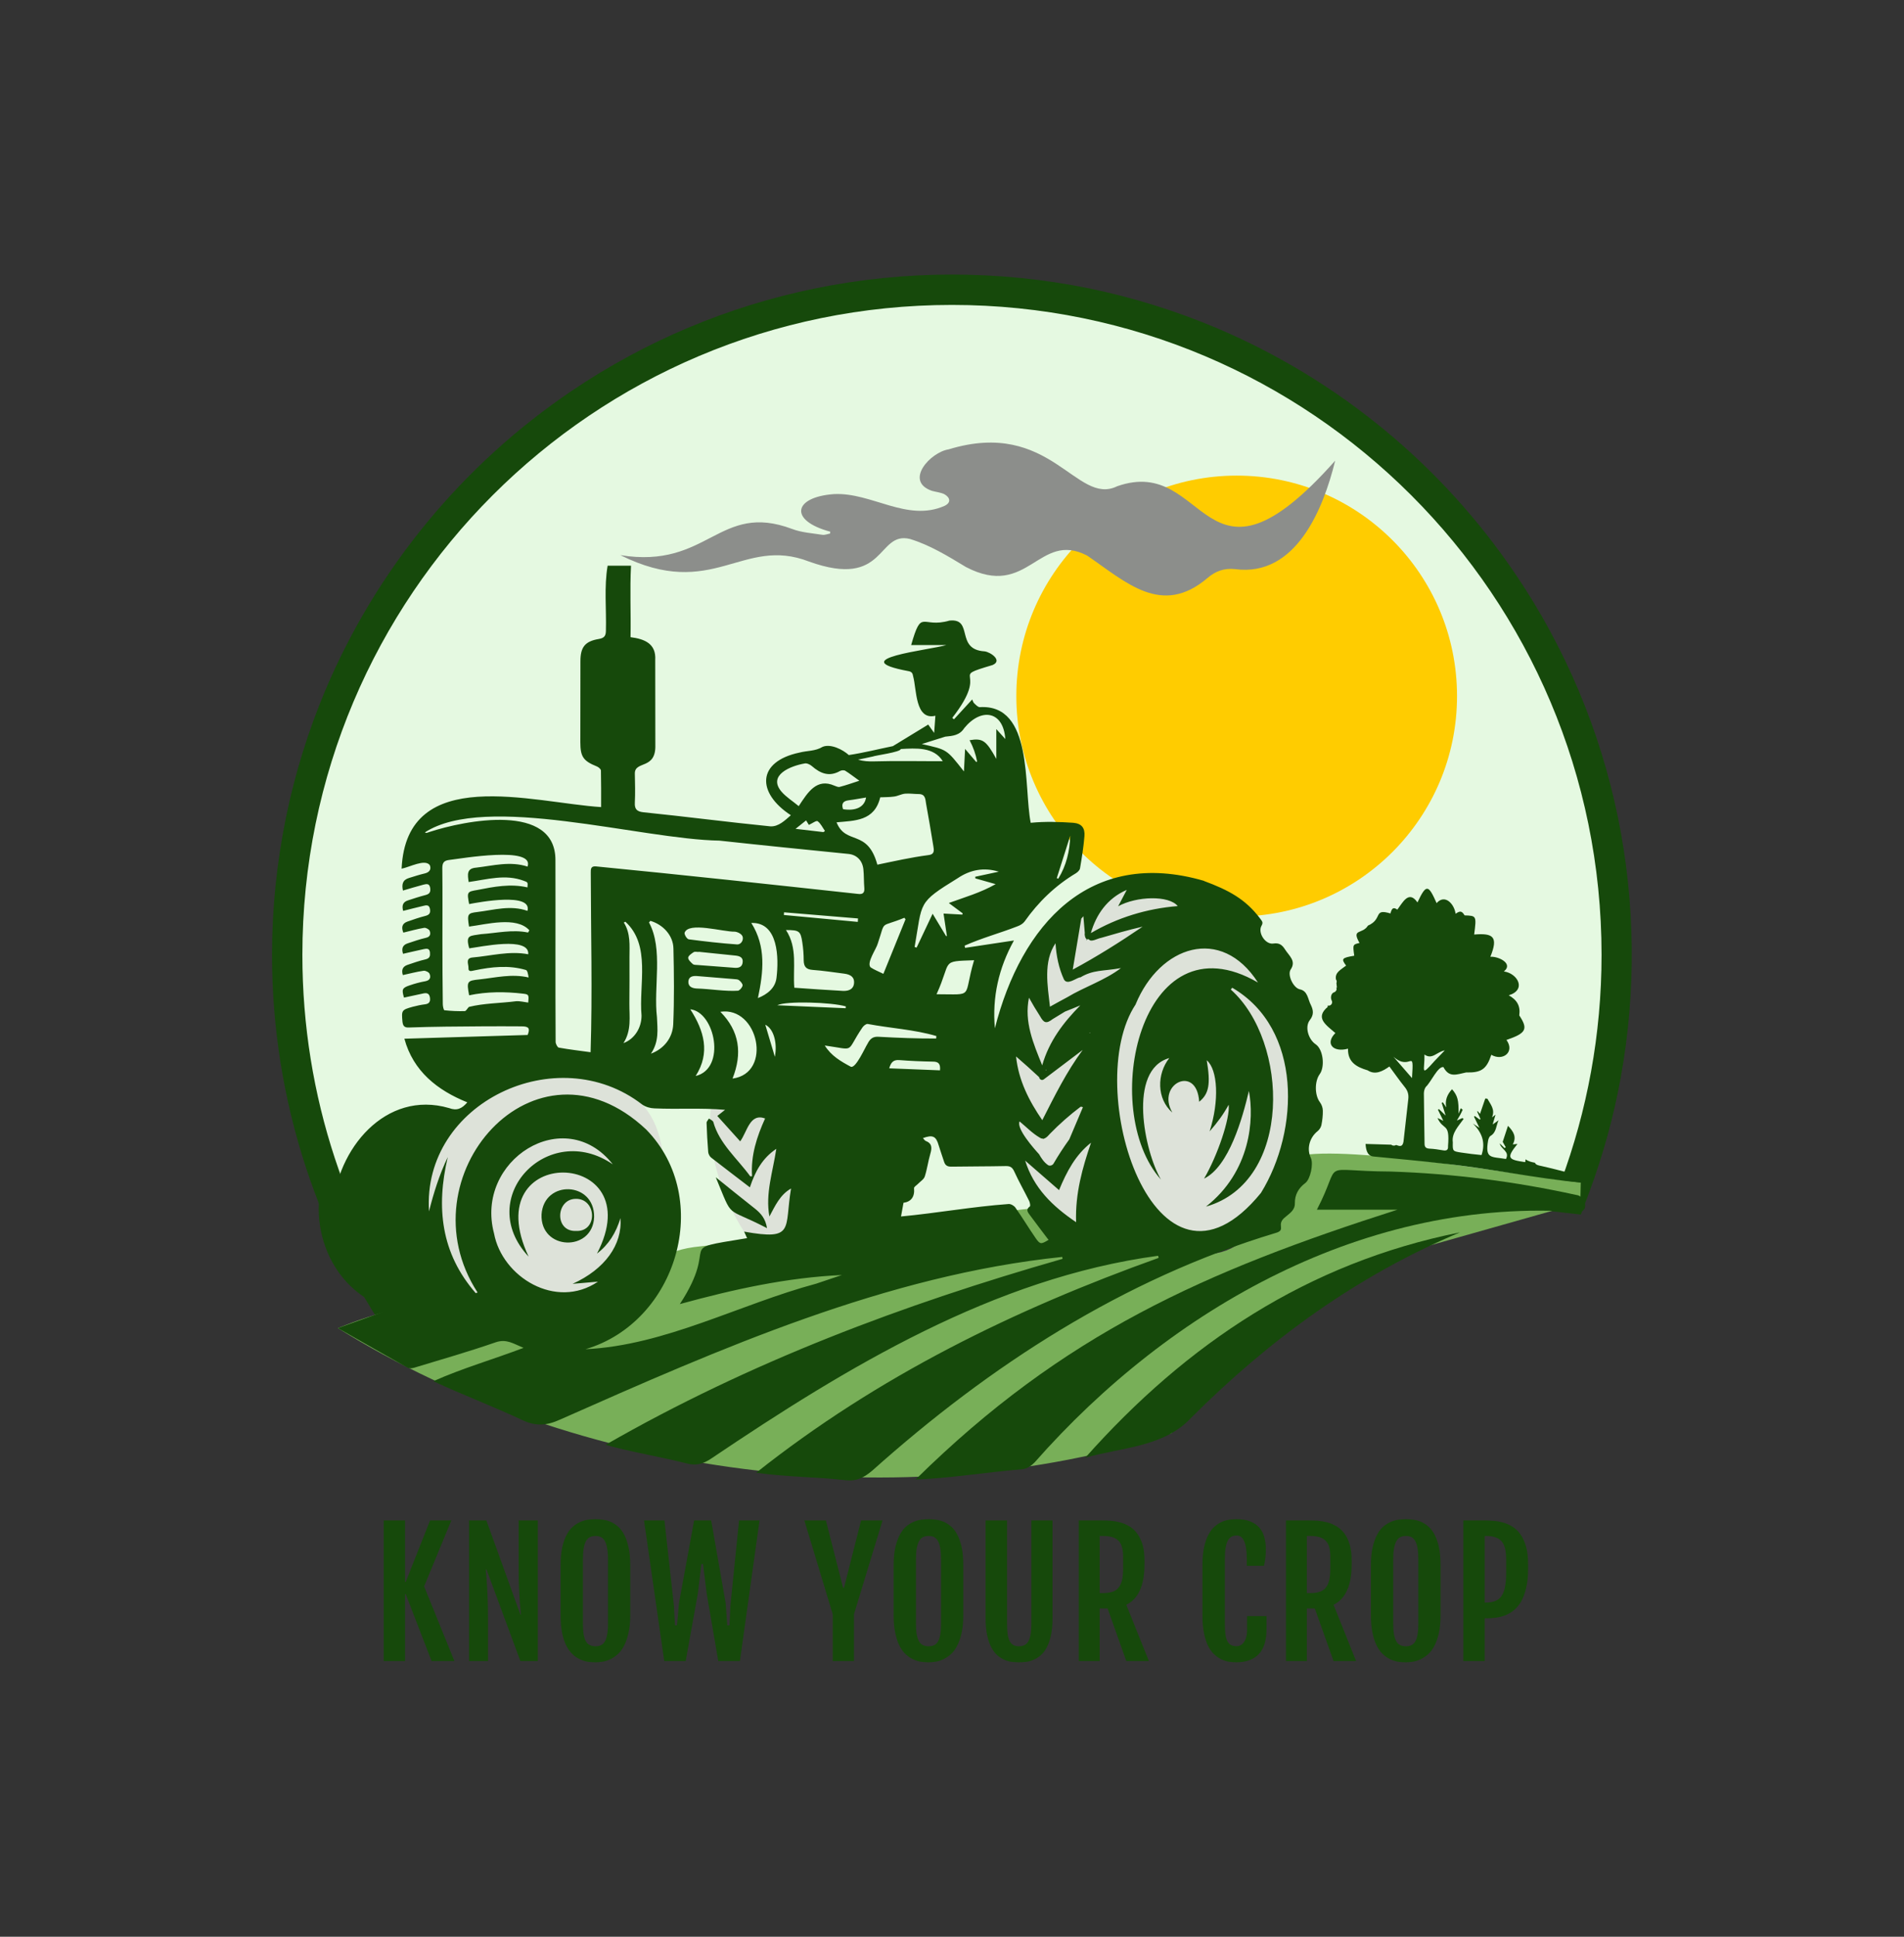 <svg xmlns="http://www.w3.org/2000/svg" version="1.1" xmlns:xlink="http://www.w3.org/1999/xlink" viewBox="0 0 17.036 17.32"><rect x="0" y="0" width="17.036" height="17.32" fill="#333333" stroke="none"/><g transform="matrix(0.857,0,0,0.857,3.326,13.586)"><g transform="matrix(1,0,0,1,0,0)" clip-path="url(#SvgjsClipPath25437)"><g clip-path="url(#SvgjsClipPath25435b1e14352-ec47-4f22-a318-b338addbc7bb)"><path d=" M 0.428 -1.829 C 0.012 -2.406 -0.314 -3.043 -0.536 -3.719 C -0.766 -4.417 -0.882 -5.148 -0.882 -5.889 C -0.882 -6.359 -0.835 -6.828 -0.741 -7.288 C -0.559 -8.176 -0.205 -9.019 0.303 -9.77 C 1.056 -10.886 2.117 -11.759 3.356 -12.284 C 3.776 -12.462 4.213 -12.597 4.659 -12.689 C 5.582 -12.877 6.533 -12.877 7.456 -12.689 C 8.344 -12.507 9.187 -12.152 9.938 -11.644 C 11.054 -10.891 11.927 -9.83 12.452 -8.591 C 12.63 -8.171 12.765 -7.735 12.857 -7.288 C 12.951 -6.828 12.998 -6.359 12.998 -5.889 C 12.998 -5.056 12.851 -4.24 12.563 -3.466 L 12.52 -3.35 L 12.397 -3.364 C 12.325 -3.372 12.254 -3.377 12.182 -3.377 C 12.013 -3.376 11.844 -3.354 11.681 -3.31 C 11.613 -3.288 11.541 -3.269 11.467 -3.252 L 11.455 -3.25 L 11.443 -3.249 C 11.244 -3.236 11.042 -3.233 10.847 -3.231 C 10.59 -3.228 10.325 -3.225 10.069 -3.197 C 9.822 -3.17 9.58 -3.137 9.35 -3.1 C 9.285 -3.09 9.222 -3.077 9.162 -3.063 C 9.029 -3.031 8.873 -2.994 8.723 -2.955 C 8.58 -2.917 8.434 -2.878 8.294 -2.839 C 8.145 -2.798 7.992 -2.756 7.84 -2.717 C 7.513 -2.632 7.243 -2.573 6.992 -2.532 L 6.989 -2.531 L 6.986 -2.531 C 6.32 -2.449 5.643 -2.38 4.988 -2.313 C 4.671 -2.28 4.344 -2.247 4.022 -2.212 C 2.994 -2.102 1.781 -1.963 0.582 -1.766 L 0.486 -1.75 Z" fill="#e5f9e1" transform="matrix(1,0,0,1,0,0)" fill-rule="nonzero"></path></g><g clip-path="url(#SvgjsClipPath25435b1e14352-ec47-4f22-a318-b338addbc7bb)"><path d=" M 6.058 -12.671 C 9.803 -12.671 12.84 -9.635 12.84 -5.889 C 12.84 -5.057 12.689 -4.259 12.415 -3.521 C 12.337 -3.53 12.26 -3.535 12.182 -3.535 C 11.998 -3.534 11.814 -3.51 11.637 -3.461 C 11.57 -3.44 11.501 -3.422 11.433 -3.407 C 10.973 -3.377 10.51 -3.404 10.052 -3.354 C 9.809 -3.327 9.566 -3.295 9.325 -3.256 C 9.258 -3.246 9.192 -3.232 9.126 -3.217 C 8.978 -3.182 8.83 -3.146 8.683 -3.108 C 8.388 -3.031 8.096 -2.947 7.801 -2.87 C 7.525 -2.798 7.247 -2.734 6.967 -2.688 C 5.981 -2.567 4.992 -2.475 4.005 -2.37 C 2.853 -2.246 1.701 -2.11 0.557 -1.922 C -0.249 -3.038 -0.724 -4.408 -0.724 -5.889 C -0.724 -9.635 2.312 -12.671 6.058 -12.671 M 6.058 -12.988 C 5.577 -12.988 5.098 -12.939 4.628 -12.843 C 3.719 -12.657 2.857 -12.294 2.089 -11.775 C 0.948 -11.005 0.054 -9.92 -0.483 -8.653 C -0.664 -8.223 -0.803 -7.776 -0.896 -7.32 C -0.992 -6.849 -1.041 -6.37 -1.041 -5.889 C -1.041 -5.131 -0.921 -4.384 -0.687 -3.67 C -0.459 -2.978 -0.126 -2.326 0.3 -1.737 L 0.415 -1.578 L 0.608 -1.61 C 1.803 -1.806 3.013 -1.945 4.039 -2.055 C 4.36 -2.089 4.687 -2.123 5.004 -2.155 C 5.66 -2.222 6.338 -2.292 7.005 -2.374 L 7.011 -2.374 L 7.018 -2.375 C 7.274 -2.418 7.548 -2.478 7.88 -2.564 C 8.033 -2.604 8.186 -2.646 8.335 -2.686 C 8.475 -2.725 8.621 -2.764 8.763 -2.802 C 8.912 -2.84 9.066 -2.877 9.199 -2.909 C 9.255 -2.922 9.314 -2.934 9.375 -2.944 C 9.603 -2.981 9.842 -3.013 10.085 -3.039 C 10.334 -3.066 10.584 -3.069 10.849 -3.073 C 11.046 -3.075 11.249 -3.078 11.453 -3.091 L 11.478 -3.092 L 11.502 -3.098 C 11.579 -3.115 11.654 -3.135 11.725 -3.158 C 11.874 -3.198 12.027 -3.218 12.182 -3.218 C 12.247 -3.218 12.313 -3.215 12.378 -3.207 L 12.624 -3.179 L 12.711 -3.411 C 12.856 -3.801 12.967 -4.203 13.041 -4.613 C 13.203 -5.509 13.193 -6.428 13.012 -7.32 C 12.826 -8.228 12.463 -9.091 11.944 -9.858 C 11.173 -11 10.089 -11.893 8.821 -12.43 C 8.391 -12.611 7.945 -12.75 7.488 -12.844 C 7.017 -12.94 6.538 -12.988 6.058 -12.988 Z" fill="#16490b" transform="matrix(1,0,0,1,0,0)" fill-rule="nonzero"></path></g><g clip-path="url(#SvgjsClipPath25435b1e14352-ec47-4f22-a318-b338addbc7bb)"><path d=" M 11.331 -8.589 C 11.331 -7.319 10.301 -6.289 9.031 -6.289 C 7.76 -6.289 6.73 -7.319 6.73 -8.589 C 6.73 -9.86 7.76 -10.89 9.031 -10.89 C 10.301 -10.89 11.331 -9.86 11.331 -8.589 Z" fill="#ffcc00" transform="matrix(1,0,0,1,0,0)" fill-rule="nonzero"></path></g><g clip-path="url(#SvgjsClipPath25435b1e14352-ec47-4f22-a318-b338addbc7bb)"><path d=" M -0.353 -1.994 C 2.141 -0.44 5.548 0.004 8.35 -0.897 C 8.773 -1.625 10.142 -2.484 10.893 -2.813 C 10.893 -2.813 12.618 -3.301 12.618 -3.301 L 12.623 -3.513 C 12.079 -3.575 10.183 -3.911 9.674 -3.789 C 9.198 -2.932 9.068 -2.501 8.001 -2.935 C 8.001 -2.935 7.066 -2.915 7.066 -2.915 L 6.939 -3.249 L 3.438 -2.848 C 3.015 -2.808 2.951 -2.665 2.724 -2.343 C 2.12 -1.884 1.329 -2.683 -0.353 -1.994 Z" fill="#78af58" transform="matrix(1,0,0,1,0,0)" fill-rule="nonzero"></path></g><g clip-path="url(#SvgjsClipPath25435b1e14352-ec47-4f22-a318-b338addbc7bb)"><path d=" M 6.591 -4.625 C 6.534 -4.127 6.695 -3.557 6.974 -3.144 C 6.974 -3.144 7.688 -2.813 7.688 -2.813 C 8.264 -2.903 9.165 -2.809 9.499 -3.441 C 9.684 -4.051 9.68 -5.182 9.43 -5.775 C 8.821 -6.283 8.526 -6.791 7.618 -6.593 C 7.151 -6.138 6.304 -5.35 6.591 -4.625 Z" fill="#dde2d9" transform="matrix(1,0,0,1,0,0)" fill-rule="nonzero"></path></g><g clip-path="url(#SvgjsClipPath25435b1e14352-ec47-4f22-a318-b338addbc7bb)"><path d=" M 3.542 -4.294 C 3.483 -3.873 3.661 -3.35 3.888 -3 C 4.535 -2.841 4.388 -3.07 4.674 -3.528 C 4.674 -3.528 4.483 -4.381 4.483 -4.381 L 3.577 -4.485 Z" fill="#dde2d9" transform="matrix(1,0,0,1,0,0)" fill-rule="nonzero"></path></g><g clip-path="url(#SvgjsClipPath25435b1e14352-ec47-4f22-a318-b338addbc7bb)"><path d=" M 0.633 -2.691 C 1.301 -1.963 1.547 -1.962 2.497 -2.012 L 3.142 -3.04 C 2.977 -3.96 3.188 -4.31 2.183 -4.729 C 1.662 -4.713 1.338 -4.87 0.998 -4.35 C 0.504 -3.799 0.263 -3.401 0.633 -2.691 Z" fill="#dde2d9" transform="matrix(1,0,0,1,0,0)" fill-rule="nonzero"></path></g><g clip-path="url(#SvgjsClipPath25435b1e14352-ec47-4f22-a318-b338addbc7bb)"><path d=" M 9.542 -3.156 C 9.586 -3.194 9.64 -3.226 9.638 -3.298 C 9.637 -3.386 9.676 -3.455 9.747 -3.508 C 9.8 -3.548 9.834 -3.708 9.805 -3.77 C 9.759 -3.865 9.791 -3.982 9.875 -4.049 C 9.894 -4.064 9.91 -4.089 9.915 -4.112 C 9.925 -4.162 9.931 -4.213 9.93 -4.264 C 9.929 -4.296 9.918 -4.326 9.899 -4.352 C 9.844 -4.425 9.843 -4.57 9.898 -4.645 C 9.953 -4.721 9.935 -4.902 9.855 -4.956 C 9.78 -5.006 9.739 -5.137 9.794 -5.208 C 9.837 -5.263 9.832 -5.309 9.806 -5.364 C 9.772 -5.427 9.775 -5.513 9.687 -5.53 C 9.621 -5.547 9.559 -5.678 9.593 -5.734 C 9.655 -5.825 9.58 -5.876 9.535 -5.946 C 9.506 -5.992 9.475 -6.017 9.412 -6.007 C 9.329 -5.995 9.248 -6.122 9.29 -6.193 C 9.312 -6.231 9.292 -6.243 9.273 -6.271 C 9.122 -6.471 8.946 -6.565 8.689 -6.66 L 8.69 -6.661 C 7.496 -7.009 6.782 -6.206 6.506 -5.123 C 6.477 -5.448 6.546 -5.752 6.705 -6.039 L 6.195 -5.962 L 6.19 -5.985 C 6.369 -6.065 6.56 -6.116 6.742 -6.187 C 6.77 -6.197 6.8 -6.215 6.816 -6.237 C 6.96 -6.441 7.136 -6.611 7.351 -6.74 C 7.369 -6.751 7.392 -6.772 7.395 -6.792 C 7.414 -6.903 7.432 -7.015 7.441 -7.127 C 7.448 -7.213 7.412 -7.259 7.326 -7.267 C 7.177 -7.277 7.031 -7.282 6.88 -7.267 C 6.805 -7.643 6.908 -8.507 6.349 -8.474 C 6.329 -8.473 6.306 -8.499 6.288 -8.516 C 6.279 -8.525 6.276 -8.541 6.269 -8.554 L 6.079 -8.347 L 6.061 -8.362 C 6.472 -8.888 6.003 -8.771 6.481 -8.913 C 6.59 -8.959 6.462 -9.048 6.399 -9.056 C 6.088 -9.075 6.288 -9.404 6.032 -9.377 C 5.739 -9.292 5.744 -9.514 5.632 -9.122 L 6 -9.122 C 5.82 -9.068 4.918 -8.978 5.602 -8.85 C 5.638 -8.844 5.648 -8.828 5.653 -8.794 C 5.69 -8.661 5.672 -8.333 5.885 -8.384 C 5.881 -8.322 5.877 -8.27 5.872 -8.205 L 5.81 -8.292 L 5.441 -8.067 C 5.288 -8.036 5.136 -7.997 4.981 -7.974 C 4.916 -8.033 4.791 -8.094 4.708 -8.06 C 4.631 -8.013 4.547 -8.021 4.467 -8 C 4.019 -7.906 4.017 -7.58 4.376 -7.346 C 4.314 -7.292 4.247 -7.225 4.162 -7.23 C 3.719 -7.274 3.278 -7.332 2.836 -7.377 C 2.771 -7.384 2.743 -7.408 2.747 -7.477 C 2.752 -7.579 2.749 -7.681 2.747 -7.783 C 2.748 -7.918 2.97 -7.818 2.961 -8.081 C 2.961 -8.376 2.961 -8.671 2.96 -8.966 C 2.97 -9.135 2.852 -9.185 2.702 -9.204 C 2.707 -9.454 2.694 -9.703 2.707 -9.95 L 2.463 -9.95 C 2.425 -9.731 2.451 -9.497 2.445 -9.275 C 2.445 -9.219 2.43 -9.195 2.37 -9.185 C 2.226 -9.161 2.179 -9.099 2.179 -8.954 C 2.179 -8.672 2.178 -8.391 2.178 -8.109 C 2.178 -7.956 2.209 -7.912 2.351 -7.855 C 2.368 -7.848 2.392 -7.828 2.393 -7.813 C 2.396 -7.688 2.395 -7.563 2.395 -7.431 C 1.682 -7.476 0.362 -7.887 0.312 -6.788 C 0.4 -6.806 0.554 -6.891 0.606 -6.826 C 0.624 -6.784 0.605 -6.751 0.555 -6.739 C 0.499 -6.726 0.444 -6.708 0.389 -6.691 C 0.321 -6.671 0.312 -6.623 0.326 -6.56 C 0.399 -6.581 0.468 -6.603 0.538 -6.621 C 0.566 -6.627 0.601 -6.64 0.61 -6.59 C 0.617 -6.547 0.606 -6.524 0.561 -6.513 C 0.499 -6.497 0.438 -6.477 0.377 -6.457 C 0.322 -6.439 0.314 -6.399 0.328 -6.348 C 0.401 -6.366 0.469 -6.384 0.538 -6.4 C 0.569 -6.408 0.6 -6.414 0.608 -6.368 C 0.615 -6.328 0.604 -6.307 0.562 -6.296 C 0.498 -6.28 0.435 -6.258 0.372 -6.236 C 0.314 -6.215 0.309 -6.173 0.33 -6.121 C 0.405 -6.139 0.475 -6.159 0.547 -6.171 C 0.565 -6.174 0.599 -6.156 0.605 -6.14 C 0.617 -6.109 0.613 -6.077 0.566 -6.067 C 0.501 -6.052 0.438 -6.03 0.375 -6.009 C 0.32 -5.991 0.31 -5.952 0.327 -5.9 C 0.402 -5.917 0.473 -5.934 0.544 -5.949 C 0.573 -5.955 0.603 -5.959 0.608 -5.915 C 0.611 -5.879 0.608 -5.853 0.562 -5.842 C 0.498 -5.828 0.435 -5.805 0.372 -5.784 C 0.321 -5.766 0.309 -5.729 0.325 -5.678 C 0.399 -5.694 0.47 -5.713 0.542 -5.723 C 0.561 -5.726 0.598 -5.708 0.604 -5.691 C 0.618 -5.657 0.612 -5.624 0.561 -5.614 C 0.504 -5.604 0.449 -5.589 0.394 -5.57 C 0.317 -5.544 0.312 -5.527 0.337 -5.443 C 0.403 -5.458 0.47 -5.472 0.537 -5.486 C 0.572 -5.494 0.599 -5.489 0.607 -5.448 C 0.614 -5.407 0.606 -5.379 0.557 -5.373 C 0.514 -5.368 0.47 -5.358 0.427 -5.347 C 0.312 -5.315 0.31 -5.31 0.321 -5.191 C 0.326 -5.147 0.342 -5.129 0.387 -5.131 C 0.516 -5.135 0.644 -5.139 0.773 -5.14 C 1.037 -5.143 1.301 -5.145 1.565 -5.143 C 1.643 -5.143 1.654 -5.12 1.628 -5.053 L 0.341 -5.014 C 0.433 -4.674 0.687 -4.475 0.998 -4.35 C 0.941 -4.283 0.888 -4.26 0.808 -4.29 C 0.144 -4.484 -0.369 -3.858 -0.405 -3.242 L -0.417 -3.242 L -0.417 -3.74 C -0.702 -3.312 -0.56 -2.434 0.189 -2.188 L -0.353 -1.994 C -0.098 -1.849 0.138 -1.713 0.376 -1.58 C 0.393 -1.57 0.423 -1.575 0.444 -1.581 C 0.728 -1.667 1.014 -1.749 1.294 -1.846 C 1.407 -1.885 1.48 -1.831 1.585 -1.788 C 1.264 -1.666 0.95 -1.577 0.643 -1.44 C 0.953 -1.296 1.269 -1.177 1.578 -1.032 C 1.714 -0.969 1.827 -0.976 1.965 -1.039 C 3.64 -1.78 5.37 -2.546 7.209 -2.737 C 7.21 -2.731 7.212 -2.724 7.213 -2.717 C 5.555 -2.243 3.95 -1.642 2.441 -0.776 C 2.724 -0.697 3.012 -0.653 3.297 -0.58 C 3.395 -0.556 3.468 -0.581 3.549 -0.636 C 4.959 -1.586 6.497 -2.518 8.21 -2.749 L 8.216 -2.727 C 6.709 -2.188 5.285 -1.493 4.014 -0.485 C 4.326 -0.44 4.643 -0.442 4.957 -0.406 C 5.068 -0.396 5.144 -0.438 5.227 -0.508 C 6.454 -1.605 7.849 -2.508 9.434 -2.986 C 9.558 -3.019 9.431 -3.073 9.542 -3.156 Z M 7.293 -7.133 C 7.288 -6.972 7.252 -6.82 7.168 -6.684 L 7.152 -6.689 Z M 7.883 -6.567 L 7.793 -6.396 C 7.985 -6.502 8.323 -6.512 8.415 -6.398 C 8.092 -6.372 7.785 -6.278 7.508 -6.116 C 7.562 -6.305 7.676 -6.478 7.883 -6.567 Z M 7.408 -6.267 C 7.415 -6.276 7.422 -6.284 7.43 -6.292 C 7.435 -6.233 7.44 -6.174 7.445 -6.115 C 7.44 -6.102 7.449 -6.059 7.463 -6.055 L 7.463 -6.037 C 7.466 -6.042 7.468 -6.047 7.47 -6.053 C 7.476 -6.051 7.482 -6.053 7.488 -6.051 C 7.509 -6.016 7.581 -6.062 7.614 -6.066 C 7.758 -6.108 7.902 -6.15 8.048 -6.183 C 7.816 -6.025 7.572 -5.871 7.319 -5.735 Z M 7.139 -6.01 C 7.147 -5.881 7.173 -5.75 7.227 -5.633 C 7.261 -5.57 7.347 -5.643 7.395 -5.655 C 7.396 -5.654 7.397 -5.654 7.397 -5.653 C 7.535 -5.736 7.634 -5.717 7.822 -5.751 C 7.655 -5.623 7.443 -5.556 7.262 -5.447 C 7.201 -5.414 7.141 -5.382 7.081 -5.348 C 7.057 -5.565 7.009 -5.818 7.139 -6.01 Z M 7.506 -5.08 L 7.495 -5.072 C 7.495 -5.074 7.494 -5.075 7.494 -5.076 C 7.498 -5.078 7.502 -5.079 7.506 -5.08 Z M 6.862 -5.442 C 6.898 -5.377 6.936 -5.313 6.977 -5.25 C 7.017 -5.178 7.042 -5.167 7.11 -5.219 L 7.238 -5.297 C 7.292 -5.318 7.345 -5.34 7.398 -5.362 C 7.223 -5.185 7.072 -4.989 7 -4.736 C 6.908 -4.964 6.81 -5.189 6.862 -5.442 Z M 7.044 -4.689 L 7.035 -4.681 C 7.037 -4.685 7.039 -4.689 7.041 -4.692 C 7.042 -4.691 7.043 -4.69 7.044 -4.689 Z M 6.968 -4.613 C 6.97 -4.592 6.995 -4.573 7.017 -4.59 L 7.423 -4.897 C 7.253 -4.667 7.133 -4.423 7.001 -4.164 C 6.863 -4.364 6.753 -4.579 6.727 -4.829 C 6.809 -4.758 6.889 -4.687 6.968 -4.613 Z M 7.425 -4.299 C 7.378 -4.188 7.33 -4.076 7.283 -3.964 C 7.224 -3.882 7.169 -3.798 7.118 -3.71 C 7.107 -3.692 7.079 -3.683 7.061 -3.695 C 7.018 -3.725 6.992 -3.766 6.967 -3.809 C 6.914 -3.867 6.727 -4.078 6.764 -4.151 C 6.833 -4.094 6.899 -4.025 6.976 -3.981 C 6.986 -3.974 6.998 -3.971 7.01 -3.971 C 7.011 -3.969 7.013 -3.968 7.014 -3.966 L 7.018 -3.972 C 7.045 -3.978 7.063 -4.003 7.08 -4.021 C 7.18 -4.124 7.287 -4.218 7.401 -4.304 C 7.409 -4.305 7.418 -4.303 7.425 -4.299 Z M 6.289 -5.833 C 6.169 -5.432 6.301 -5.478 5.897 -5.478 C 6.06 -5.835 5.932 -5.82 6.289 -5.833 Z M 6.302 -6.687 L 6.514 -6.627 C 6.356 -6.537 6.195 -6.492 6.025 -6.43 L 6.17 -6.322 C 6.169 -6.318 6.167 -6.313 6.166 -6.309 L 5.97 -6.32 C 5.982 -6.241 5.994 -6.164 6.005 -6.087 L 5.997 -6.084 C 5.953 -6.157 5.91 -6.229 5.856 -6.318 L 5.689 -5.965 L 5.668 -5.971 C 5.752 -6.447 5.693 -6.427 6.118 -6.689 C 6.25 -6.778 6.392 -6.804 6.547 -6.757 L 6.301 -6.704 Z M 5.279 -6.83 C 5.176 -7.208 4.95 -7.029 4.853 -7.272 C 5.042 -7.29 5.249 -7.283 5.309 -7.533 C 5.355 -7.535 5.405 -7.534 5.454 -7.541 C 5.493 -7.546 5.529 -7.567 5.568 -7.571 C 5.615 -7.575 5.663 -7.567 5.711 -7.567 C 5.783 -7.567 5.78 -7.51 5.788 -7.465 C 5.814 -7.319 5.84 -7.174 5.863 -7.027 C 5.869 -6.987 5.883 -6.938 5.812 -6.93 C 5.63 -6.906 5.462 -6.868 5.279 -6.83 Z M 5.573 -6.26 L 5.342 -5.691 C 5.289 -5.717 5.245 -5.734 5.208 -5.759 C 5.164 -5.808 5.268 -5.949 5.284 -6.009 C 5.369 -6.262 5.296 -6.167 5.561 -6.276 Z M 4.98 -7.502 C 5.038 -7.509 5.096 -7.521 5.161 -7.531 C 5.146 -7.432 5.055 -7.388 4.921 -7.409 C 4.902 -7.464 4.919 -7.495 4.98 -7.502 Z M 5.988 -8.166 C 6.067 -8.174 6.138 -8.179 6.187 -8.256 C 6.36 -8.468 6.594 -8.439 6.615 -8.141 L 6.521 -8.245 L 6.521 -7.934 C 6.415 -8.125 6.38 -8.152 6.242 -8.129 C 6.28 -8.056 6.306 -7.985 6.321 -7.905 L 6.31 -7.903 L 6.195 -8.038 C 6.191 -7.956 6.187 -7.886 6.183 -7.803 C 5.997 -8.039 6.01 -8.028 5.743 -8.089 C 5.824 -8.115 5.906 -8.141 5.988 -8.166 Z M 5.233 -7.959 C 5.252 -7.969 5.526 -8.005 5.523 -8.037 C 5.679 -8.045 5.868 -8.062 5.962 -7.91 C 5.718 -7.909 5.489 -7.915 5.247 -7.908 C 5.187 -7.906 5.13 -7.91 5.077 -7.926 C 5.129 -7.936 5.181 -7.948 5.233 -7.959 Z M 4.279 -7.591 C 4.13 -7.765 4.375 -7.861 4.519 -7.886 C 4.541 -7.892 4.575 -7.876 4.594 -7.86 C 4.683 -7.782 4.776 -7.743 4.89 -7.808 C 4.904 -7.816 4.931 -7.818 4.944 -7.81 C 4.991 -7.781 5.033 -7.747 5.091 -7.706 C 5.009 -7.679 4.949 -7.658 4.887 -7.642 C 4.871 -7.637 4.85 -7.647 4.832 -7.654 C 4.645 -7.737 4.553 -7.585 4.458 -7.441 C 4.394 -7.494 4.328 -7.535 4.279 -7.591 Z M 4.732 -7.182 L 4.716 -7.17 L 4.425 -7.204 L 4.535 -7.292 L 4.564 -7.245 C 4.599 -7.261 4.642 -7.293 4.655 -7.284 C 4.688 -7.26 4.707 -7.217 4.732 -7.182 Z M 0.602 -7.171 C 0.592 -7.167 0.581 -7.164 0.57 -7.161 C 0.569 -7.161 0.567 -7.162 0.555 -7.167 C 1.19 -7.579 2.807 -7.094 3.631 -7.081 C 4.08 -7.032 4.529 -6.987 4.979 -6.942 C 5.064 -6.933 5.123 -6.873 5.133 -6.784 C 5.14 -6.719 5.137 -6.652 5.143 -6.585 C 5.147 -6.532 5.122 -6.519 5.076 -6.525 C 4.165 -6.624 3.254 -6.723 2.341 -6.812 C 2.285 -6.817 2.287 -6.782 2.287 -6.744 C 2.288 -6.12 2.305 -5.498 2.285 -4.873 C 2.167 -4.889 2.06 -4.902 1.953 -4.921 C 1.939 -4.924 1.921 -4.959 1.92 -4.98 C 1.916 -5.611 1.92 -6.244 1.918 -6.876 C 1.921 -7.481 0.973 -7.293 0.602 -7.171 Z M 4.032 -5.438 C 4.09 -5.712 4.119 -5.975 3.963 -6.222 C 4.247 -6.232 4.251 -5.853 4.226 -5.649 C 4.213 -5.542 4.13 -5.477 4.032 -5.438 Z M 4.209 -4.825 C 4.177 -4.932 4.143 -5.047 4.109 -5.16 C 4.195 -5.119 4.237 -4.974 4.209 -4.825 Z M 3.64 -5.295 C 4.036 -5.355 4.188 -4.654 3.767 -4.598 C 3.871 -4.861 3.84 -5.093 3.64 -5.295 Z M 3.326 -5.321 C 3.585 -5.293 3.704 -4.702 3.382 -4.625 C 3.537 -4.868 3.47 -5.097 3.326 -5.321 Z M 3.39 -5.538 C 3.343 -5.541 3.303 -5.559 3.306 -5.611 C 3.309 -5.662 3.351 -5.671 3.395 -5.668 C 3.525 -5.658 3.655 -5.647 3.785 -5.636 C 3.803 -5.635 3.824 -5.634 3.836 -5.624 C 3.853 -5.61 3.874 -5.586 3.872 -5.569 C 3.868 -5.549 3.847 -5.524 3.827 -5.515 C 3.687 -5.506 3.536 -5.534 3.39 -5.538 Z M 3.304 -5.859 C 3.305 -5.88 3.338 -5.902 3.361 -5.917 C 3.374 -5.925 3.395 -5.919 3.413 -5.919 L 3.413 -5.921 C 3.543 -5.908 3.672 -5.894 3.802 -5.881 C 3.844 -5.876 3.878 -5.861 3.873 -5.813 C 3.869 -5.762 3.832 -5.75 3.787 -5.754 C 3.659 -5.763 3.531 -5.773 3.403 -5.783 C 3.386 -5.784 3.364 -5.783 3.352 -5.793 C 3.332 -5.811 3.303 -5.838 3.304 -5.859 Z M 3.266 -6.118 C 3.304 -6.239 3.67 -6.127 3.793 -6.131 C 3.817 -6.128 3.846 -6.115 3.862 -6.097 C 3.894 -6.06 3.863 -5.994 3.812 -5.998 C 3.644 -6.01 3.477 -6.029 3.311 -6.051 C 3.292 -6.053 3.265 -6.096 3.266 -6.118 Z M 4.95 -5.351 L 4.948 -5.332 L 4.234 -5.363 C 4.326 -5.41 4.804 -5.395 4.95 -5.351 Z M 4.918 -5.513 C 4.75 -5.522 4.583 -5.534 4.412 -5.546 C 4.395 -5.748 4.45 -5.957 4.325 -6.148 C 4.462 -6.148 4.478 -6.138 4.495 -6.022 C 4.505 -5.959 4.51 -5.895 4.51 -5.831 C 4.511 -5.766 4.536 -5.737 4.603 -5.732 C 4.713 -5.724 4.822 -5.707 4.932 -5.693 C 5.005 -5.684 5.039 -5.653 5.036 -5.598 C 5.034 -5.541 4.993 -5.509 4.918 -5.513 Z M 4.303 -6.305 C 4.303 -6.314 4.304 -6.324 4.305 -6.333 L 5.077 -6.269 L 5.075 -6.233 Z M 2.978 -5.238 C 2.94 -5.553 3.046 -5.947 2.895 -6.227 L 2.909 -6.244 C 3.04 -6.206 3.148 -6.093 3.15 -5.954 C 3.156 -5.692 3.159 -5.428 3.148 -5.166 C 3.142 -5.019 3.046 -4.906 2.915 -4.858 C 3.002 -4.986 2.983 -5.112 2.978 -5.238 Z M 2.817 -5.255 C 2.817 -5.127 2.743 -5.01 2.628 -4.968 C 2.714 -5.101 2.689 -5.242 2.69 -5.38 C 2.692 -5.541 2.691 -5.703 2.691 -5.865 C 2.691 -5.988 2.704 -6.113 2.632 -6.226 L 2.648 -6.235 C 2.918 -5.989 2.787 -5.579 2.817 -5.255 Z M 1.018 -5.957 C 1.132 -5.971 1.65 -6.085 1.634 -5.895 C 1.438 -5.933 1.244 -5.878 1.048 -5.861 C 0.976 -5.851 1.012 -5.791 1.01 -5.754 C 1.007 -5.704 1.047 -5.723 1.073 -5.727 C 1.252 -5.764 1.431 -5.784 1.61 -5.731 C 1.626 -5.727 1.633 -5.685 1.638 -5.653 C 1.46 -5.694 1.294 -5.651 1.126 -5.633 C 0.996 -5.62 0.989 -5.613 1.017 -5.467 C 1.203 -5.506 1.392 -5.506 1.58 -5.484 C 1.642 -5.477 1.641 -5.47 1.634 -5.391 C 1.592 -5.396 1.549 -5.408 1.507 -5.405 C 1.344 -5.384 1.173 -5.385 1.015 -5.346 C 0.999 -5.332 0.986 -5.302 0.971 -5.302 C 0.901 -5.3 0.83 -5.303 0.759 -5.311 C 0.751 -5.312 0.742 -5.353 0.742 -5.375 C 0.739 -5.593 0.738 -5.81 0.738 -6.028 C 0.738 -6.283 0.74 -6.538 0.737 -6.793 C 0.737 -6.85 0.753 -6.874 0.814 -6.88 C 0.928 -6.893 1.703 -7.028 1.627 -6.81 C 1.446 -6.869 1.269 -6.82 1.09 -6.799 C 0.989 -6.791 1.001 -6.727 1.012 -6.649 C 1.206 -6.676 1.395 -6.734 1.587 -6.662 C 1.63 -6.646 1.631 -6.648 1.626 -6.593 C 1.449 -6.634 1.275 -6.6 1.102 -6.566 C 0.995 -6.548 0.993 -6.545 1.017 -6.419 C 1.117 -6.438 1.678 -6.544 1.626 -6.348 C 1.449 -6.411 1.276 -6.357 1.102 -6.336 C 1.001 -6.324 0.995 -6.315 1.016 -6.184 C 1.193 -6.206 1.512 -6.295 1.646 -6.145 L 1.632 -6.122 C 1.469 -6.156 1.305 -6.116 1.141 -6.105 C 1.027 -6.085 0.977 -6.102 1.018 -5.957 Z M 1.277 -2.982 C 1.073 -3.746 2.013 -4.343 2.517 -3.703 C 1.842 -4.167 1.063 -3.355 1.638 -2.74 C 1.078 -3.93 2.928 -3.879 2.352 -2.772 C 2.474 -2.865 2.55 -2.988 2.597 -3.142 C 2.618 -2.865 2.435 -2.609 2.097 -2.456 L 2.362 -2.479 C 1.922 -2.181 1.361 -2.529 1.277 -2.982 Z M 4.641 -2.458 C 3.842 -2.244 3.063 -1.813 2.232 -1.774 C 3.188 -2.056 3.571 -3.344 2.866 -4.066 C 1.706 -5.157 0.322 -3.571 1.105 -2.366 L 1.086 -2.359 C 0.723 -2.775 0.67 -3.254 0.794 -3.779 C 0.707 -3.597 0.647 -3.407 0.598 -3.212 C 0.525 -4.348 1.937 -5.013 2.824 -4.327 C 2.859 -4.302 2.909 -4.288 2.952 -4.287 C 3.201 -4.276 3.439 -4.294 3.689 -4.272 L 3.608 -4.208 L 3.847 -3.943 C 3.922 -4.046 3.946 -4.24 4.107 -4.182 C 4.021 -3.992 3.956 -3.795 3.971 -3.579 L 3.952 -3.578 C 3.817 -3.764 3.629 -3.918 3.566 -4.146 C 3.559 -4.161 3.537 -4.17 3.521 -4.181 C 3.512 -4.166 3.496 -4.151 3.496 -4.136 C 3.499 -4.034 3.505 -3.933 3.513 -3.831 C 3.515 -3.811 3.528 -3.786 3.543 -3.774 C 3.675 -3.671 3.809 -3.57 3.948 -3.463 C 4.004 -3.63 4.077 -3.766 4.224 -3.865 C 4.188 -3.624 4.108 -3.398 4.152 -3.159 C 4.212 -3.27 4.262 -3.385 4.378 -3.451 C 4.306 -3.028 4.422 -2.906 3.888 -3.001 L 3.919 -2.933 C 3.128 -2.803 3.653 -2.911 3.217 -2.245 C 3.783 -2.4 4.337 -2.522 4.909 -2.548 C 4.819 -2.518 4.73 -2.488 4.641 -2.458 Z M 5.178 -4.964 C 5.149 -4.919 5.055 -4.704 5.003 -4.721 C 4.9 -4.776 4.798 -4.834 4.73 -4.943 C 5.063 -4.897 4.941 -4.864 5.123 -5.131 C 5.135 -5.149 5.161 -5.17 5.178 -5.168 C 5.416 -5.123 5.664 -5.11 5.895 -5.042 C 5.895 -5.033 5.894 -5.025 5.893 -5.016 C 5.694 -5.015 5.495 -5.023 5.296 -5.034 C 5.235 -5.039 5.204 -5.015 5.178 -4.964 Z M 5.507 -4.791 C 5.623 -4.782 5.74 -4.777 5.857 -4.775 C 5.914 -4.775 5.94 -4.756 5.933 -4.684 L 5.403 -4.705 C 5.421 -4.771 5.45 -4.795 5.507 -4.791 Z M 6.929 -2.937 C 6.858 -3.04 6.793 -3.148 6.72 -3.252 C 6.706 -3.272 6.672 -3.291 6.649 -3.289 C 6.273 -3.262 5.9 -3.194 5.526 -3.159 C 5.535 -3.205 5.542 -3.249 5.552 -3.302 C 5.628 -3.312 5.671 -3.361 5.662 -3.454 C 5.66 -3.468 5.689 -3.484 5.704 -3.5 C 5.728 -3.525 5.764 -3.546 5.774 -3.576 C 5.799 -3.653 5.809 -3.735 5.832 -3.813 C 5.85 -3.874 5.852 -3.921 5.783 -3.948 C 5.772 -3.953 5.765 -3.966 5.755 -3.977 C 5.857 -4.014 5.892 -3.997 5.919 -3.902 C 5.936 -3.845 5.957 -3.789 5.975 -3.732 C 5.987 -3.692 6.01 -3.678 6.053 -3.679 C 6.241 -3.682 6.43 -3.681 6.619 -3.685 C 6.665 -3.686 6.688 -3.673 6.708 -3.629 C 6.756 -3.524 6.813 -3.424 6.864 -3.321 C 6.872 -3.304 6.879 -3.269 6.871 -3.264 C 6.826 -3.232 6.85 -3.202 6.871 -3.174 C 6.935 -3.087 7.001 -3.001 7.066 -2.915 C 6.987 -2.867 6.978 -2.866 6.929 -2.937 Z M 7.353 -3.1 C 7.105 -3.268 6.912 -3.456 6.822 -3.742 L 7.176 -3.434 C 7.256 -3.628 7.348 -3.802 7.51 -3.929 C 7.42 -3.666 7.344 -3.4 7.354 -3.1 Z M 7.976 -5.374 C 8.228 -5.984 8.868 -6.199 9.253 -5.6 C 8.027 -6.312 7.586 -4.275 8.24 -3.544 C 8.069 -3.834 7.888 -4.689 8.327 -4.812 C 8.196 -4.646 8.194 -4.387 8.359 -4.243 C 8.186 -4.541 8.615 -4.752 8.639 -4.356 C 8.741 -4.438 8.76 -4.54 8.718 -4.789 C 8.834 -4.691 8.85 -4.363 8.748 -4.047 C 8.832 -4.143 8.889 -4.22 8.947 -4.325 C 8.963 -4.188 8.833 -3.798 8.69 -3.554 C 8.951 -3.681 9.092 -4.188 9.158 -4.469 C 9.214 -4.178 9.178 -3.628 8.71 -3.262 C 9.617 -3.52 9.578 -4.985 8.969 -5.527 L 8.984 -5.546 C 9.718 -5.118 9.687 -4.057 9.284 -3.405 C 8.178 -2.05 7.403 -4.517 7.977 -5.374 Z" fill="#16490b" transform="matrix(1,0,0,1,0,0)" fill-rule="nonzero"></path></g><g clip-path="url(#SvgjsClipPath25435b1e14352-ec47-4f22-a318-b338addbc7bb)"><path d=" M 10.047 -5.498 C 10.018 -5.49 10.006 -5.443 10.023 -5.412 C 10.037 -5.386 10.014 -5.353 9.985 -5.36 C 9.983 -5.359 9.981 -5.357 9.979 -5.357 C 9.98 -5.353 9.981 -5.35 9.982 -5.347 C 9.846 -5.233 9.96 -5.16 10.061 -5.073 C 9.951 -4.964 10.036 -4.867 10.193 -4.91 C 10.189 -4.772 10.278 -4.719 10.398 -4.684 C 10.478 -4.632 10.555 -4.675 10.625 -4.724 C 10.679 -4.652 10.729 -4.579 10.784 -4.511 C 10.817 -4.471 10.828 -4.432 10.822 -4.382 C 10.804 -4.234 10.79 -4.086 10.772 -3.939 C 10.761 -3.881 10.732 -3.892 10.695 -3.905 C 10.679 -3.895 10.658 -3.896 10.644 -3.908 L 10.376 -3.916 C 10.381 -3.832 10.406 -3.79 10.457 -3.785 C 10.696 -3.761 10.936 -3.741 11.176 -3.712 C 11.658 -3.664 12.145 -3.557 12.623 -3.513 C 12.63 -3.529 12.635 -3.552 12.628 -3.566 C 12.621 -3.58 12.599 -3.589 12.582 -3.593 C 12.451 -3.627 12.32 -3.662 12.188 -3.691 C 12.163 -3.697 12.15 -3.705 12.144 -3.72 C 12.11 -3.726 12.076 -3.734 12.048 -3.755 L 12.047 -3.755 C 12.046 -3.745 12.045 -3.736 12.043 -3.726 C 11.864 -3.752 11.842 -3.767 11.962 -3.916 L 11.913 -3.911 C 11.956 -3.99 11.92 -4.046 11.863 -4.105 C 11.844 -4.046 11.825 -3.988 11.808 -3.938 L 11.84 -3.881 C 11.836 -3.878 11.831 -3.876 11.827 -3.873 L 11.777 -3.922 C 11.789 -3.859 11.884 -3.84 11.842 -3.759 C 11.688 -3.785 11.623 -3.757 11.655 -3.948 C 11.658 -3.967 11.667 -3.992 11.681 -4 C 11.744 -4.037 11.738 -4.108 11.765 -4.163 L 11.703 -4.119 C 11.716 -4.162 11.724 -4.189 11.733 -4.221 L 11.696 -4.193 C 11.732 -4.276 11.68 -4.329 11.648 -4.388 L 11.626 -4.39 C 11.607 -4.336 11.589 -4.282 11.571 -4.23 L 11.547 -4.258 L 11.541 -4.254 L 11.576 -4.176 L 11.568 -4.17 L 11.517 -4.207 L 11.508 -4.201 L 11.565 -4.084 L 11.496 -4.129 C 11.592 -4.036 11.631 -3.931 11.587 -3.8 C 11.516 -3.807 11.446 -3.815 11.375 -3.826 C 11.285 -3.84 11.285 -3.84 11.287 -3.933 C 11.273 -4.03 11.348 -4.103 11.4 -4.177 L 11.387 -4.186 L 11.329 -4.16 C 11.359 -4.208 11.37 -4.228 11.39 -4.273 L 11.37 -4.289 C 11.363 -4.27 11.355 -4.251 11.347 -4.231 C 11.349 -4.373 11.338 -4.418 11.279 -4.487 C 11.229 -4.433 11.203 -4.372 11.219 -4.297 L 11.183 -4.35 L 11.171 -4.345 C 11.183 -4.305 11.195 -4.265 11.212 -4.212 L 11.142 -4.28 L 11.132 -4.273 C 11.149 -4.238 11.166 -4.203 11.188 -4.157 L 11.127 -4.187 C 11.189 -4.049 11.258 -4.146 11.237 -3.893 C 11.24 -3.857 11.225 -3.842 11.187 -3.849 C 11.139 -3.857 11.091 -3.865 11.042 -3.867 C 11.005 -3.869 10.992 -3.885 10.992 -3.919 C 10.99 -4.094 10.986 -4.268 10.985 -4.443 C 10.985 -4.466 10.992 -4.493 11.005 -4.511 C 11.059 -4.56 11.13 -4.727 11.189 -4.718 C 11.248 -4.605 11.324 -4.64 11.426 -4.662 C 11.584 -4.658 11.639 -4.695 11.689 -4.846 C 11.81 -4.776 11.938 -4.876 11.847 -5.001 C 12.055 -5.072 12.075 -5.115 11.981 -5.257 C 11.995 -5.359 11.955 -5.42 11.871 -5.467 C 12.058 -5.523 11.967 -5.695 11.82 -5.716 C 11.924 -5.798 11.761 -5.876 11.679 -5.869 C 11.764 -6.078 11.709 -6.118 11.51 -6.101 C 11.535 -6.297 11.535 -6.297 11.41 -6.301 C 11.379 -6.354 11.358 -6.346 11.316 -6.318 C 11.303 -6.419 11.205 -6.528 11.118 -6.429 C 11.033 -6.618 11.012 -6.637 10.918 -6.436 C 10.827 -6.568 10.764 -6.435 10.708 -6.361 C 10.662 -6.393 10.649 -6.37 10.636 -6.321 C 10.452 -6.376 10.56 -6.264 10.401 -6.194 C 10.342 -6.099 10.226 -6.167 10.313 -6.013 C 10.242 -5.997 10.242 -5.997 10.258 -5.88 C 10.127 -5.858 10.12 -5.848 10.173 -5.777 C 10.12 -5.735 10.054 -5.707 10.067 -5.633 C 10.076 -5.622 10.077 -5.607 10.072 -5.594 C 10.074 -5.579 10.076 -5.562 10.077 -5.546 C 10.075 -5.547 10.073 -5.547 10.07 -5.548 C 10.081 -5.527 10.067 -5.505 10.047 -5.498 Z M 10.991 -4.849 C 11.072 -4.791 11.119 -4.877 11.203 -4.892 C 11.16 -4.847 11.128 -4.814 11.096 -4.781 C 10.942 -4.607 10.995 -4.686 10.991 -4.849 Z M 10.861 -4.603 C 10.789 -4.686 10.724 -4.761 10.667 -4.826 C 10.85 -4.665 10.883 -4.939 10.861 -4.603 Z" fill="#16490b" transform="matrix(1,0,0,1,0,0)" fill-rule="nonzero"></path></g><g clip-path="url(#SvgjsClipPath25435b1e14352-ec47-4f22-a318-b338addbc7bb)"><path d=" M 4.566 -9.993 C 5.376 -9.702 5.27 -10.313 5.619 -10.229 C 5.829 -10.165 6.017 -10.049 6.204 -9.936 C 6.856 -9.596 6.963 -10.319 7.47 -10.055 C 7.878 -9.776 8.247 -9.416 8.724 -9.82 C 8.81 -9.894 8.901 -9.927 9.016 -9.914 C 9.648 -9.831 9.935 -10.54 10.059 -11.046 C 8.669 -9.481 8.737 -11.114 7.783 -10.779 C 7.355 -10.569 7.09 -11.49 6.024 -11.164 C 5.833 -11.135 5.556 -10.832 5.849 -10.731 C 5.892 -10.719 5.937 -10.715 5.977 -10.697 C 6.039 -10.662 6.053 -10.609 5.98 -10.574 C 5.589 -10.402 5.22 -10.717 4.826 -10.697 C 4.402 -10.667 4.352 -10.421 4.787 -10.305 L 4.786 -10.286 C 4.76 -10.281 4.732 -10.269 4.707 -10.272 C 4.601 -10.289 4.489 -10.295 4.39 -10.333 C 3.623 -10.621 3.516 -9.911 2.596 -10.06 C 3.563 -9.579 3.867 -10.264 4.566 -9.993 Z" fill="#8c8e8b" transform="matrix(1,0,0,1,0,0)" fill-rule="nonzero"></path></g><g clip-path="url(#SvgjsClipPath25435b1e14352-ec47-4f22-a318-b338addbc7bb)"><path d=" M 12.574 -3.384 C 11.937 -3.524 11.287 -3.607 10.634 -3.628 C 9.86 -3.632 10.147 -3.764 9.868 -3.23 L 10.71 -3.23 C 8.698 -2.587 7.222 -1.936 5.678 -0.414 C 6.049 -0.428 6.416 -0.491 6.788 -0.521 C 6.845 -0.527 6.883 -0.555 6.922 -0.594 C 8.346 -2.211 10.397 -3.365 12.602 -3.205 C 12.715 -3.213 12.672 -3.375 12.574 -3.384 Z" fill="#16490b" transform="matrix(1,0,0,1,0,0)" fill-rule="nonzero"></path></g><g clip-path="url(#SvgjsClipPath25435b1e14352-ec47-4f22-a318-b338addbc7bb)"><path d=" M 7.45 -0.642 C 7.831 -0.75 8.27 -0.752 8.555 -1.058 C 9.37 -1.873 10.288 -2.542 11.361 -2.993 C 9.773 -2.675 8.51 -1.834 7.45 -0.642 Z" fill="#16490b" transform="matrix(1,0,0,1,0,0)" fill-rule="nonzero"></path></g><g clip-path="url(#SvgjsClipPath25435b1e14352-ec47-4f22-a318-b338addbc7bb)"><path d=" M 4.127 -3.037 C 4.111 -3.138 4.062 -3.192 4.002 -3.24 C 3.865 -3.348 3.73 -3.457 3.592 -3.568 C 3.781 -3.113 3.679 -3.271 4.127 -3.037 Z" fill="#16490b" transform="matrix(1,0,0,1,0,0)" fill-rule="nonzero"></path></g><g clip-path="url(#SvgjsClipPath25435b1e14352-ec47-4f22-a318-b338addbc7bb)"><path d=" M 2.322 -3.154 C 2.326 -3.527 1.798 -3.543 1.773 -3.181 C 1.757 -2.802 2.309 -2.786 2.322 -3.154 Z M 2.133 -3.008 C 1.905 -2.999 1.921 -3.342 2.131 -3.343 C 2.349 -3.346 2.363 -2.998 2.133 -3.008 Z" fill="#16490b" transform="matrix(1,0,0,1,0,0)" fill-rule="nonzero"></path></g></g><g><path d=" M 0.125 0.013 L 0.348 0.013 L 0.348 0.654 L 0.355 0.654 L 0.609 0.013 L 0.831 0.013 L 0.547 0.701 L 0.863 1.48 L 0.625 1.48 L 0.355 0.782 L 0.348 0.782 L 0.348 1.48 L 0.125 1.48 L 0.125 0.013 M 1.016 0.013 L 1.197 0.013 L 1.552 0.995 L 1.558 0.995 Q 1.555 0.961 1.551 0.918 Q 1.546 0.876 1.543 0.823 Q 1.54 0.769 1.537 0.701 Q 1.534 0.633 1.534 0.548 L 1.534 0.013 L 1.734 0.013 L 1.734 1.48 L 1.552 1.48 L 1.198 0.524 L 1.191 0.524 Q 1.193 0.563 1.198 0.608 Q 1.202 0.653 1.205 0.714 Q 1.209 0.775 1.211 0.856 Q 1.214 0.937 1.214 1.049 L 1.214 1.48 L 1.016 1.48 L 1.016 0.013 M 2.337 1.493 Q 2.302 1.493 2.26 1.488 Q 2.219 1.482 2.179 1.464 Q 2.138 1.446 2.101 1.413 Q 2.064 1.38 2.035 1.326 Q 2.006 1.272 1.989 1.192 Q 1.972 1.113 1.972 1.003 L 1.972 0.483 Q 1.972 0.372 1.989 0.293 Q 2.007 0.215 2.036 0.161 Q 2.065 0.107 2.103 0.076 Q 2.14 0.044 2.181 0.027 Q 2.222 0.01 2.262 0.005 Q 2.302 0 2.337 0 Q 2.369 0 2.409 0.005 Q 2.449 0.009 2.489 0.025 Q 2.529 0.041 2.567 0.073 Q 2.605 0.104 2.634 0.158 Q 2.663 0.211 2.681 0.291 Q 2.699 0.37 2.699 0.483 L 2.699 1.003 Q 2.699 1.112 2.68 1.19 Q 2.662 1.269 2.633 1.323 Q 2.604 1.378 2.566 1.411 Q 2.528 1.444 2.488 1.463 Q 2.448 1.481 2.408 1.487 Q 2.369 1.493 2.337 1.493 M 2.337 1.326 Q 2.369 1.326 2.394 1.314 Q 2.418 1.303 2.434 1.276 Q 2.45 1.248 2.458 1.203 Q 2.467 1.158 2.467 1.089 L 2.467 0.422 Q 2.467 0.351 2.458 0.304 Q 2.45 0.257 2.434 0.228 Q 2.418 0.199 2.394 0.187 Q 2.369 0.175 2.337 0.175 Q 2.303 0.175 2.278 0.187 Q 2.254 0.199 2.237 0.228 Q 2.221 0.257 2.213 0.304 Q 2.205 0.351 2.205 0.422 L 2.205 1.089 Q 2.205 1.158 2.213 1.203 Q 2.221 1.248 2.237 1.276 Q 2.254 1.303 2.278 1.314 Q 2.303 1.326 2.337 1.326 M 2.843 0.013 L 3.056 0.013 L 3.155 0.9 L 3.166 1.107 L 3.187 1.107 L 3.208 0.874 L 3.366 0.013 L 3.544 0.013 L 3.695 0.874 L 3.712 1.107 L 3.735 1.107 L 3.745 0.9 L 3.835 0.013 L 4.049 0.013 L 3.844 1.48 L 3.618 1.48 L 3.497 0.775 L 3.459 0.468 L 3.442 0.468 L 3.405 0.775 L 3.278 1.48 L 3.054 1.48 L 2.843 0.013 M 4.813 0.991 L 4.517 0.013 L 4.742 0.013 L 4.921 0.715 L 4.931 0.715 L 5.109 0.013 L 5.333 0.013 L 5.035 0.991 L 5.035 1.48 L 4.813 1.48 L 4.813 0.991 M 5.815 1.493 Q 5.779 1.493 5.738 1.488 Q 5.697 1.482 5.657 1.464 Q 5.616 1.446 5.579 1.413 Q 5.541 1.38 5.513 1.326 Q 5.484 1.272 5.467 1.192 Q 5.449 1.113 5.449 1.003 L 5.449 0.483 Q 5.449 0.372 5.467 0.293 Q 5.485 0.215 5.514 0.161 Q 5.543 0.107 5.58 0.076 Q 5.618 0.044 5.659 0.027 Q 5.699 0.01 5.74 0.005 Q 5.78 0 5.815 0 Q 5.847 0 5.887 0.005 Q 5.927 0.009 5.967 0.025 Q 6.007 0.041 6.045 0.073 Q 6.083 0.104 6.112 0.158 Q 6.141 0.211 6.159 0.291 Q 6.176 0.37 6.176 0.483 L 6.176 1.003 Q 6.176 1.112 6.158 1.19 Q 6.14 1.269 6.111 1.323 Q 6.082 1.378 6.044 1.411 Q 6.005 1.444 5.965 1.463 Q 5.925 1.481 5.886 1.487 Q 5.846 1.493 5.815 1.493 M 5.815 1.326 Q 5.847 1.326 5.872 1.314 Q 5.896 1.303 5.912 1.276 Q 5.928 1.248 5.936 1.203 Q 5.944 1.158 5.944 1.089 L 5.944 0.422 Q 5.944 0.351 5.936 0.304 Q 5.928 0.257 5.912 0.228 Q 5.896 0.199 5.872 0.187 Q 5.847 0.175 5.815 0.175 Q 5.781 0.175 5.756 0.187 Q 5.731 0.199 5.715 0.228 Q 5.699 0.257 5.69 0.304 Q 5.682 0.351 5.682 0.422 L 5.682 1.089 Q 5.682 1.158 5.69 1.203 Q 5.699 1.248 5.715 1.276 Q 5.731 1.303 5.756 1.314 Q 5.781 1.326 5.815 1.326 M 6.409 0.013 L 6.633 0.013 L 6.633 1.089 Q 6.633 1.157 6.64 1.203 Q 6.647 1.248 6.662 1.275 Q 6.677 1.302 6.701 1.314 Q 6.724 1.326 6.757 1.326 Q 6.79 1.326 6.814 1.314 Q 6.839 1.302 6.855 1.275 Q 6.87 1.248 6.879 1.203 Q 6.887 1.157 6.887 1.089 L 6.887 0.013 L 7.108 0.013 L 7.108 1.029 Q 7.108 1.137 7.091 1.213 Q 7.074 1.29 7.046 1.341 Q 7.017 1.393 6.981 1.423 Q 6.944 1.453 6.905 1.469 Q 6.866 1.485 6.828 1.489 Q 6.789 1.493 6.757 1.493 Q 6.725 1.493 6.687 1.489 Q 6.649 1.485 6.61 1.469 Q 6.571 1.453 6.535 1.423 Q 6.499 1.393 6.471 1.341 Q 6.443 1.29 6.426 1.214 Q 6.409 1.137 6.409 1.029 L 6.409 0.013 M 7.382 0.013 L 7.623 0.013 Q 7.664 0.013 7.714 0.016 Q 7.763 0.02 7.813 0.033 Q 7.862 0.046 7.908 0.073 Q 7.954 0.1 7.989 0.146 Q 8.025 0.192 8.047 0.262 Q 8.068 0.332 8.068 0.432 L 8.068 0.469 Q 8.068 0.637 8.02 0.742 Q 7.972 0.847 7.878 0.893 L 8.114 1.48 L 7.878 1.48 L 7.683 0.931 L 7.6 0.931 L 7.6 1.48 L 7.382 1.48 L 7.382 0.013 M 7.633 0.771 Q 7.692 0.771 7.732 0.758 Q 7.773 0.745 7.797 0.714 Q 7.822 0.684 7.834 0.634 Q 7.845 0.583 7.845 0.509 L 7.845 0.393 Q 7.845 0.337 7.834 0.296 Q 7.824 0.254 7.8 0.228 Q 7.775 0.201 7.735 0.188 Q 7.694 0.175 7.633 0.175 L 7.6 0.175 L 7.6 0.771 L 7.633 0.771 M 9.029 1.493 Q 8.995 1.493 8.955 1.488 Q 8.915 1.482 8.875 1.464 Q 8.835 1.446 8.799 1.413 Q 8.762 1.38 8.734 1.326 Q 8.706 1.272 8.69 1.192 Q 8.673 1.113 8.673 1.003 L 8.673 0.483 Q 8.673 0.372 8.69 0.293 Q 8.707 0.215 8.736 0.161 Q 8.764 0.107 8.801 0.076 Q 8.838 0.044 8.877 0.027 Q 8.917 0.01 8.956 0.005 Q 8.995 0 9.029 0 Q 9.116 0 9.175 0.024 Q 9.234 0.049 9.27 0.091 Q 9.305 0.134 9.32 0.191 Q 9.335 0.247 9.335 0.311 Q 9.335 0.358 9.331 0.398 Q 9.326 0.438 9.316 0.486 L 9.136 0.486 L 9.136 0.412 Q 9.136 0.29 9.109 0.23 Q 9.083 0.17 9.031 0.17 Q 9 0.17 8.977 0.182 Q 8.954 0.194 8.938 0.223 Q 8.923 0.252 8.915 0.299 Q 8.907 0.346 8.907 0.417 L 8.907 1.087 Q 8.907 1.156 8.913 1.201 Q 8.919 1.247 8.934 1.274 Q 8.949 1.302 8.972 1.313 Q 8.996 1.325 9.029 1.325 Q 9.051 1.325 9.071 1.315 Q 9.09 1.305 9.105 1.284 Q 9.121 1.263 9.13 1.231 Q 9.139 1.198 9.139 1.155 L 9.139 1.011 L 9.342 1.011 L 9.342 1.147 Q 9.342 1.324 9.261 1.408 Q 9.181 1.492 9.029 1.493 M 9.545 0.013 L 9.786 0.013 Q 9.828 0.013 9.877 0.016 Q 9.926 0.02 9.976 0.033 Q 10.025 0.046 10.071 0.073 Q 10.117 0.1 10.153 0.146 Q 10.188 0.192 10.21 0.262 Q 10.231 0.332 10.231 0.432 L 10.231 0.469 Q 10.231 0.637 10.183 0.742 Q 10.135 0.847 10.042 0.893 L 10.277 1.48 L 10.042 1.48 L 9.846 0.931 L 9.763 0.931 L 9.763 1.48 L 9.545 1.48 L 9.545 0.013 M 9.797 0.771 Q 9.855 0.771 9.895 0.758 Q 9.936 0.745 9.961 0.714 Q 9.986 0.684 9.997 0.634 Q 10.008 0.583 10.008 0.509 L 10.008 0.393 Q 10.008 0.337 9.998 0.296 Q 9.987 0.254 9.963 0.228 Q 9.938 0.201 9.898 0.188 Q 9.858 0.175 9.797 0.175 L 9.763 0.175 L 9.763 0.771 L 9.797 0.771 M 10.798 1.493 Q 10.762 1.493 10.721 1.488 Q 10.68 1.482 10.639 1.464 Q 10.599 1.446 10.562 1.413 Q 10.524 1.38 10.496 1.326 Q 10.467 1.272 10.45 1.192 Q 10.432 1.113 10.432 1.003 L 10.432 0.483 Q 10.432 0.372 10.45 0.293 Q 10.468 0.215 10.497 0.161 Q 10.526 0.107 10.563 0.076 Q 10.601 0.044 10.642 0.027 Q 10.682 0.01 10.723 0.005 Q 10.763 0 10.798 0 Q 10.83 0 10.87 0.005 Q 10.91 0.009 10.95 0.025 Q 10.99 0.041 11.028 0.073 Q 11.066 0.104 11.095 0.158 Q 11.124 0.211 11.142 0.291 Q 11.159 0.37 11.159 0.483 L 11.159 1.003 Q 11.159 1.112 11.141 1.19 Q 11.123 1.269 11.094 1.323 Q 11.065 1.378 11.027 1.411 Q 10.988 1.444 10.948 1.463 Q 10.908 1.481 10.869 1.487 Q 10.829 1.493 10.798 1.493 M 10.798 1.326 Q 10.83 1.326 10.855 1.314 Q 10.879 1.303 10.895 1.276 Q 10.911 1.248 10.919 1.203 Q 10.927 1.158 10.927 1.089 L 10.927 0.422 Q 10.927 0.351 10.919 0.304 Q 10.911 0.257 10.895 0.228 Q 10.879 0.199 10.855 0.187 Q 10.83 0.175 10.798 0.175 Q 10.764 0.175 10.739 0.187 Q 10.714 0.199 10.698 0.228 Q 10.682 0.257 10.673 0.304 Q 10.665 0.351 10.665 0.422 L 10.665 1.089 Q 10.665 1.158 10.673 1.203 Q 10.682 1.248 10.698 1.276 Q 10.714 1.303 10.739 1.314 Q 10.764 1.326 10.798 1.326 M 11.397 0.013 L 11.62 0.013 Q 11.662 0.013 11.712 0.017 Q 11.762 0.021 11.813 0.035 Q 11.863 0.049 11.91 0.078 Q 11.957 0.107 11.993 0.158 Q 12.029 0.208 12.051 0.284 Q 12.073 0.359 12.073 0.467 L 12.073 0.519 Q 12.073 0.637 12.052 0.72 Q 12.032 0.804 11.999 0.861 Q 11.965 0.918 11.921 0.953 Q 11.877 0.987 11.829 1.005 Q 11.781 1.022 11.733 1.028 Q 11.684 1.034 11.641 1.034 L 11.62 1.034 L 11.62 1.48 L 11.397 1.48 L 11.397 0.013 M 11.631 0.87 Q 11.691 0.87 11.732 0.853 Q 11.774 0.835 11.798 0.798 Q 11.822 0.76 11.833 0.701 Q 11.844 0.643 11.844 0.56 L 11.844 0.428 Q 11.844 0.363 11.835 0.315 Q 11.825 0.267 11.801 0.236 Q 11.776 0.205 11.735 0.19 Q 11.694 0.175 11.631 0.175 L 11.62 0.175 L 11.62 0.87 L 11.631 0.87" fill="#16490b" fill-rule="nonzero"></path></g><g></g></g><defs><clipPath id="SvgjsClipPath25437"><path d=" M -1.041 -12.988 h 14.197 v 12.583 h -14.197 Z"></path></clipPath><clipPath id="SvgjsClipPath25435b1e14352-ec47-4f22-a318-b338addbc7bb"><path d=" M -1.041 -12.988 L 13.156 -12.988 L 13.156 -0.405 L -1.041 -0.405 Z"></path></clipPath></defs></svg>